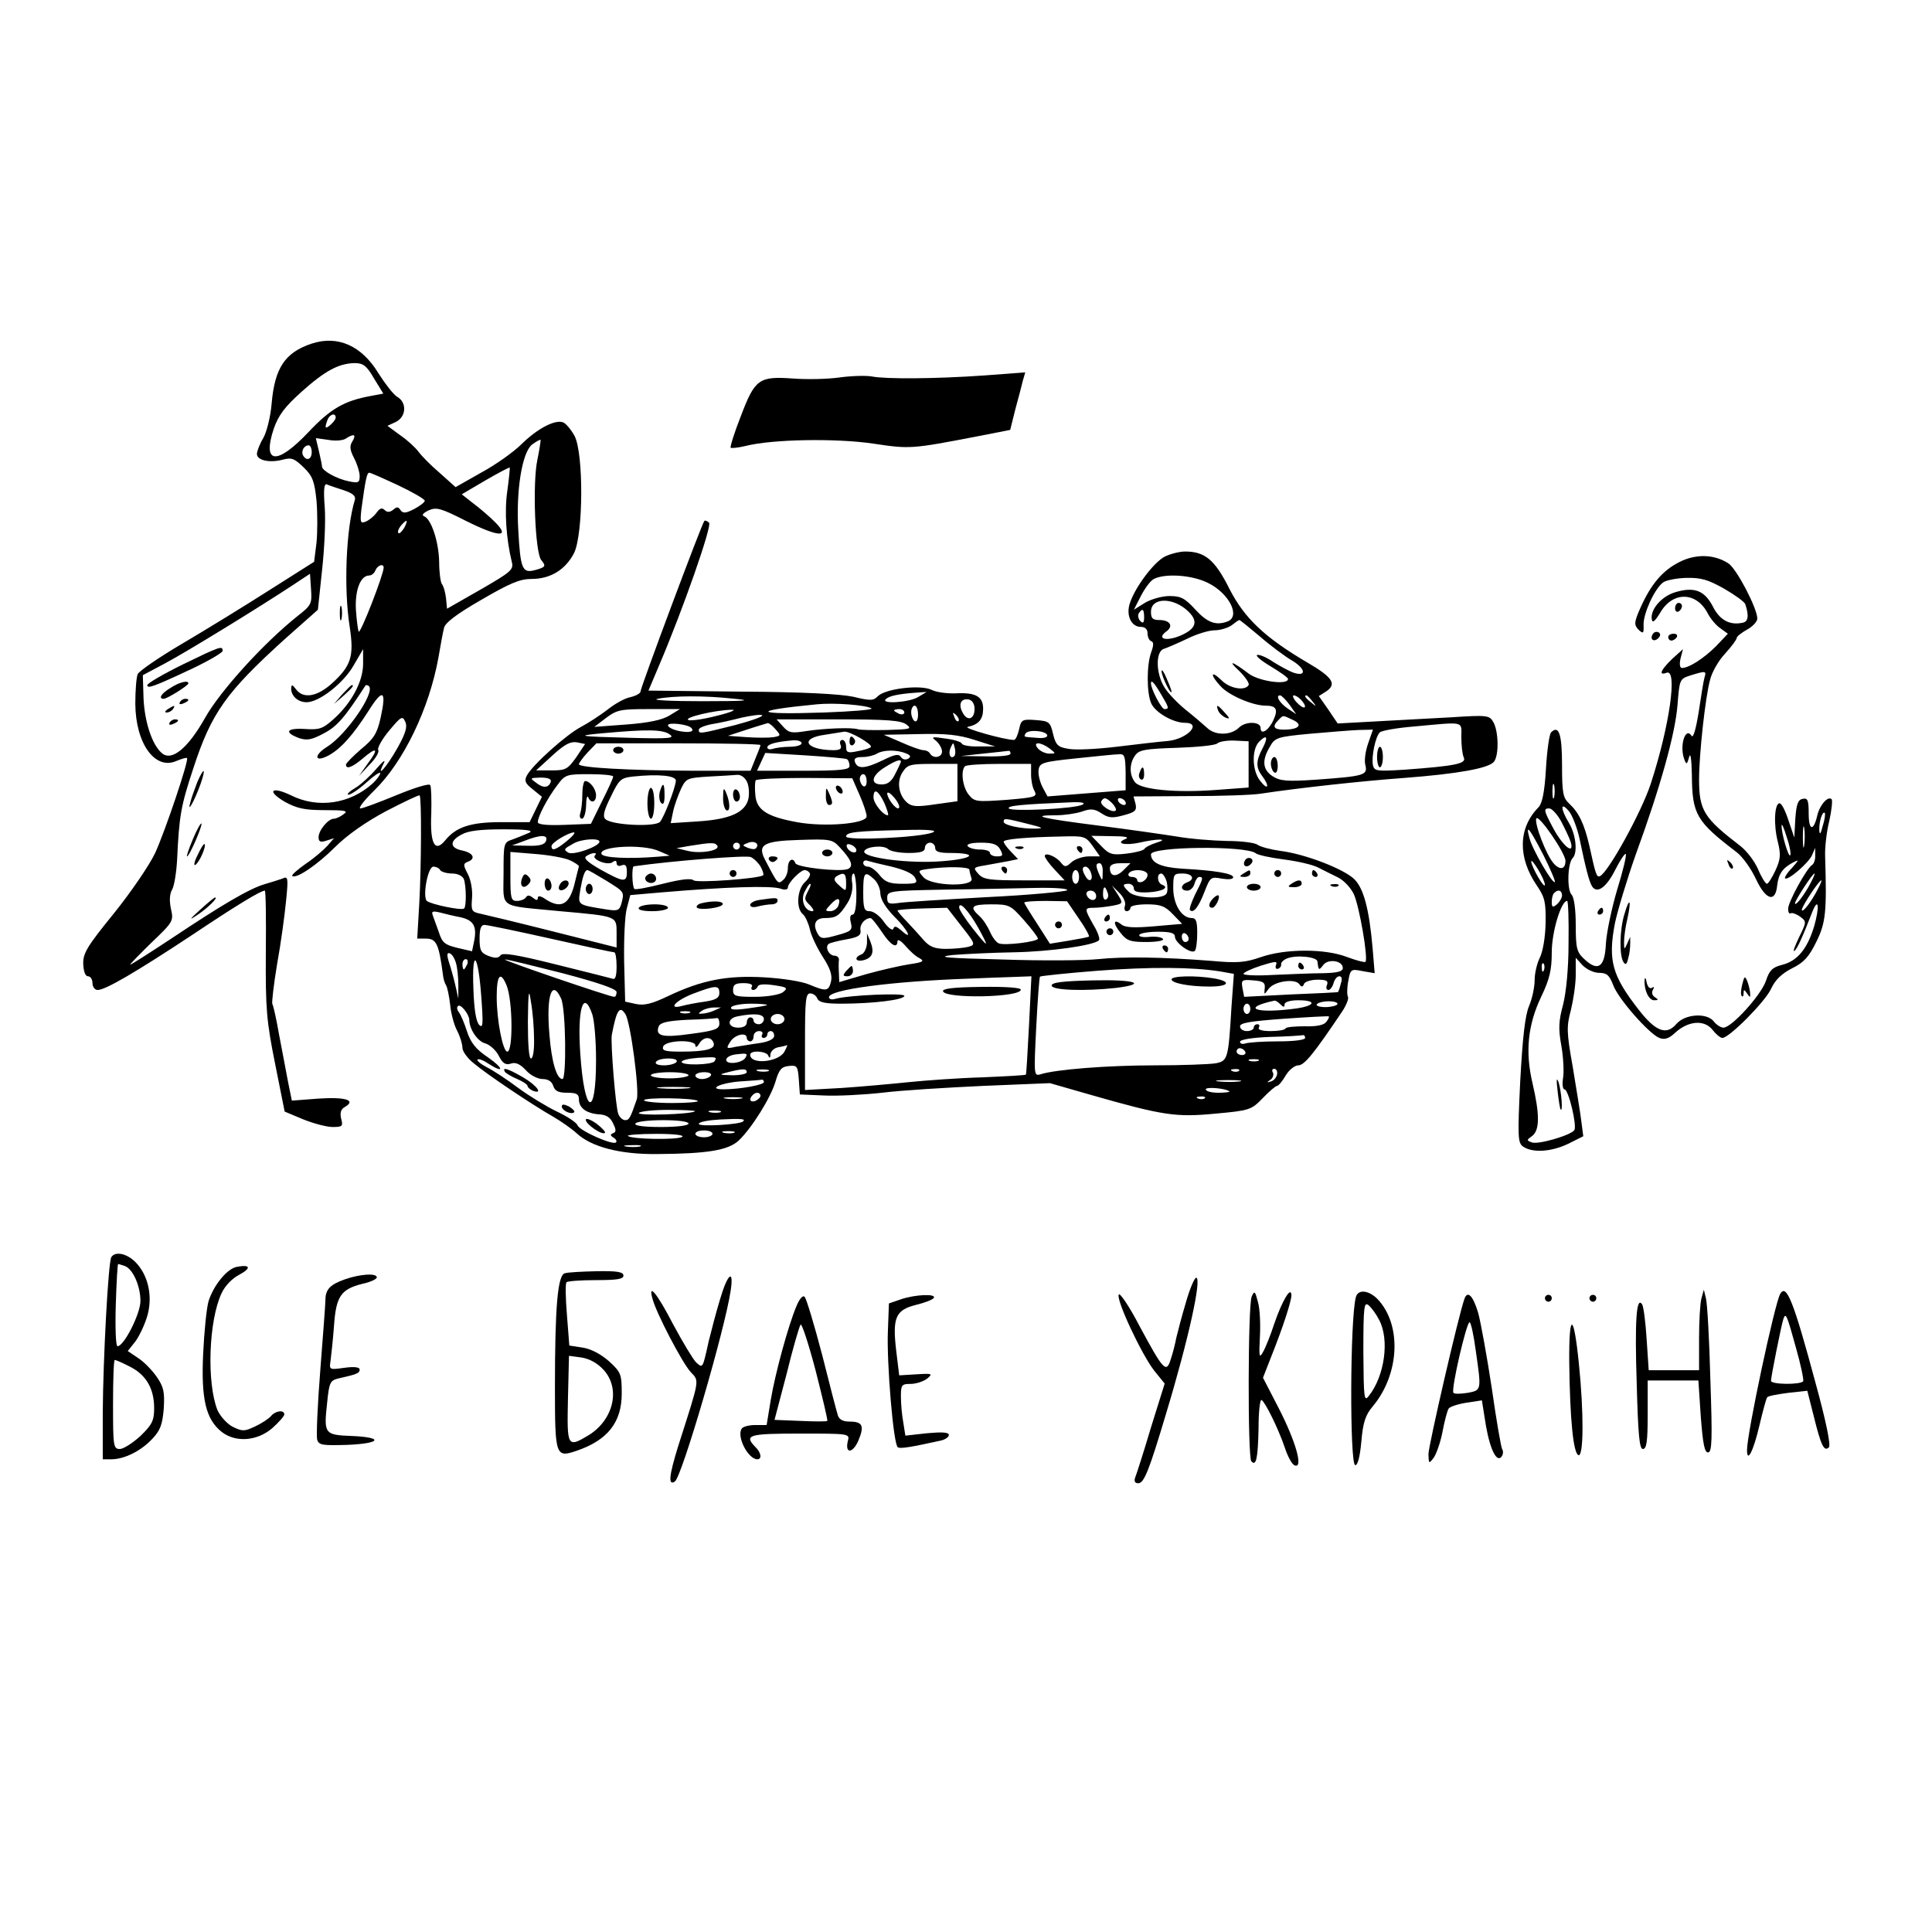 <?xml version="1.0" standalone="no"?>
<!DOCTYPE svg PUBLIC "-//W3C//DTD SVG 20010904//EN"
 "http://www.w3.org/TR/2001/REC-SVG-20010904/DTD/svg10.dtd">
<svg version="1.0" xmlns="http://www.w3.org/2000/svg"
 width="564pt" height="564pt" viewBox="0 0 564 564"
 preserveAspectRatio="xMidYMid meet">

<g transform="translate(0,564) scale(0.1,-0.1)"
fill="#000000" stroke="none">
<path d="M910 4637 c-78 -26 -108 -71 -117 -175 -3 -37 -14 -82 -24 -100 -11
-18 -19 -40 -19 -47 0 -19 37 -27 75 -17 26 7 34 4 61 -22 27 -26 32 -41 38
-98 3 -36 3 -91 0 -122 l-7 -56 -131 -83 c-72 -46 -186 -116 -254 -156 -68
-40 -126 -80 -130 -89 -4 -9 -7 -48 -7 -87 1 -116 58 -195 121 -166 15 6 28
10 30 8 6 -6 -63 -211 -93 -277 -17 -36 -71 -115 -121 -177 -78 -96 -90 -116
-89 -147 1 -22 6 -36 14 -36 7 0 13 -9 13 -20 0 -11 7 -20 15 -20 23 0 113 53
275 160 130 87 201 130 213 130 3 0 4 -82 3 -182 -1 -163 2 -198 27 -323 l28
-140 55 -23 c30 -12 68 -22 85 -22 28 0 31 2 25 24 -4 17 -1 28 10 34 35 20 4
30 -75 25 l-79 -6 -11 54 c-6 30 -17 92 -26 137 -8 46 -17 87 -20 91 -2 4 4
57 14 117 11 60 22 142 26 183 7 70 6 74 -11 66 -11 -4 -34 -11 -51 -16 -45
-13 -126 -61 -270 -157 -68 -45 -123 -80 -123 -78 0 2 29 32 64 66 62 59 63
62 55 97 -5 24 -4 44 4 57 6 12 12 50 14 86 6 129 11 157 47 266 53 163 96
223 267 378 l97 86 12 114 c7 62 11 145 8 185 -4 51 -2 70 6 67 6 -3 28 -10
49 -17 27 -9 36 -17 33 -28 -26 -84 -33 -259 -15 -372 13 -85 4 -113 -52 -164
-43 -39 -84 -46 -105 -17 -11 14 -13 15 -14 2 0 -22 20 -40 45 -40 37 0 108
56 137 107 l28 48 0 -43 c0 -52 -35 -116 -87 -162 -31 -28 -42 -31 -84 -28
-53 3 -61 -10 -15 -27 22 -7 36 -5 71 14 39 20 62 47 122 140 2 2 6 1 10 -2
19 -19 -67 -143 -122 -177 -40 -25 -37 -47 3 -26 36 19 72 59 118 131 42 67
53 60 35 -21 -10 -45 -20 -61 -57 -91 -24 -21 -44 -41 -44 -45 0 -15 18 -8 48
17 42 36 49 31 17 -12 l-27 -38 31 33 c18 18 29 37 25 43 -3 5 11 31 32 56 35
42 39 44 47 26 7 -15 1 -34 -23 -77 -31 -55 -64 -92 -40 -45 7 14 -2 7 -21
-15 -18 -21 -46 -47 -63 -57 -17 -10 -25 -19 -19 -19 7 0 31 16 53 36 22 20
40 32 40 27 0 -5 -10 -19 -22 -30 -66 -60 -160 -74 -238 -35 -58 28 -73 13
-18 -19 35 -19 57 -24 116 -24 60 0 70 -2 55 -12 -9 -7 -22 -13 -28 -13 -17 0
-45 -34 -45 -54 0 -13 5 -16 23 -10 l22 7 -20 -23 c-11 -12 -39 -36 -63 -52
-24 -17 -41 -32 -39 -35 11 -10 73 32 125 84 35 35 89 73 149 105 52 27 96 48
98 46 6 -5 5 -207 -1 -315 l-6 -103 25 0 c31 0 38 -15 50 -105 1 -11 5 -25 9
-31 4 -6 9 -31 12 -56 2 -24 11 -59 20 -76 9 -17 16 -40 16 -51 0 -10 15 -31
33 -45 39 -33 172 -122 232 -156 24 -14 55 -36 68 -48 43 -40 126 -62 234 -61
149 1 208 11 239 39 38 36 94 125 108 173 10 34 17 43 38 45 25 3 27 0 30 -40
l3 -43 70 -3 c39 -2 115 2 170 8 55 7 188 15 295 20 l195 8 115 -33 c216 -62
253 -67 368 -56 100 9 105 11 138 45 19 20 38 36 42 36 4 0 16 14 25 30 10 17
27 30 37 30 18 0 46 35 128 157 12 18 20 38 17 43 -3 5 -3 26 1 46 6 35 8 36
42 29 l35 -6 -6 73 c-10 114 -26 174 -53 201 -30 30 -144 74 -216 83 -29 4
-59 12 -67 18 -8 6 -48 11 -90 11 -42 1 -107 6 -146 13 -38 6 -142 21 -229 32
-166 21 -202 30 -124 30 25 0 59 5 77 11 25 9 36 8 56 -5 21 -14 32 -15 65 -6
34 9 39 14 35 33 l-6 22 163 1 c90 0 183 3 208 7 112 17 296 37 419 46 157 12
246 28 262 47 15 18 14 87 -1 115 -12 21 -16 22 -124 15 -61 -3 -160 -9 -221
-12 l-110 -6 -27 40 -28 40 22 14 c31 21 18 41 -54 83 -126 74 -185 130 -229
216 -42 84 -71 109 -129 109 -17 0 -44 -7 -60 -15 -31 -16 -85 -87 -101 -134
-13 -36 3 -71 31 -71 13 0 20 -7 20 -19 0 -11 5 -21 11 -23 7 -2 7 -12 0 -31
-14 -37 -14 -120 0 -151 13 -27 64 -56 98 -56 51 0 8 -47 -49 -53 -25 -2 -93
-10 -151 -17 -58 -7 -121 -10 -140 -6 -31 5 -37 11 -45 44 -8 35 -12 37 -51
40 -39 3 -42 1 -48 -27 -4 -17 -10 -31 -15 -31 -28 0 -151 35 -135 38 32 7 45
22 45 53 0 36 -22 48 -80 45 -24 -1 -56 3 -70 10 -32 16 -134 4 -157 -18 -13
-14 -22 -14 -72 -2 -38 8 -146 14 -328 15 l-270 3 30 71 c71 166 156 410 147
419 -5 5 -12 8 -14 5 -7 -7 -186 -486 -186 -497 0 -6 -13 -13 -29 -17 -17 -3
-47 -20 -68 -37 -21 -16 -56 -39 -77 -50 -42 -22 -141 -110 -158 -142 -8 -15
-5 -23 17 -40 l27 -22 -18 -37 -18 -37 -83 0 c-89 0 -132 -14 -164 -54 -30
-36 -44 -8 -40 79 1 41 0 78 -3 83 -3 6 -47 -8 -98 -29 -51 -21 -99 -39 -106
-39 -7 0 11 24 41 53 85 83 160 238 187 388 6 35 13 74 16 85 2 15 36 41 109
83 84 49 113 61 147 61 55 0 99 27 124 76 27 56 28 292 1 342 -10 18 -25 36
-33 39 -23 9 -74 -17 -121 -63 -24 -24 -78 -62 -119 -84 l-74 -42 -47 42 c-26
22 -53 50 -61 61 -8 11 -31 33 -53 48 l-38 28 24 11 c31 15 34 57 4 74 -11 7
-35 38 -54 68 -49 81 -119 112 -195 87z m182 -102 l27 -44 -37 -7 c-77 -14
-117 -37 -182 -106 -92 -97 -135 -93 -101 10 14 40 32 64 81 108 69 62 109 83
155 84 25 0 35 -7 57 -45z m-112 -114 c0 -5 -7 -14 -15 -21 -16 -14 -18 -10
-9 14 6 17 24 22 24 7z m49 -69 c-9 -14 -8 -25 5 -50 9 -17 16 -41 16 -52 0
-19 -4 -21 -32 -15 -35 7 -78 31 -78 43 0 4 -4 24 -9 45 l-9 38 36 -5 c21 -4
44 -2 52 4 23 15 31 12 19 -8z m540 -53 c-15 -68 -7 -272 11 -294 15 -18 13
-21 -21 -30 -34 -8 -40 5 -46 118 -7 114 11 226 40 249 12 9 23 15 25 14 1 -2
-3 -27 -9 -57z m-659 21 c0 -21 -15 -27 -25 -10 -7 12 2 30 16 30 5 0 9 -9 9
-20z m571 -113 c-9 -61 -3 -141 13 -207 6 -23 -1 -29 -91 -81 l-98 -56 -3 31
c-2 17 -7 35 -12 41 -4 5 -8 35 -8 65 -1 58 -23 125 -44 133 -8 3 -3 9 13 17
23 10 35 7 108 -30 98 -49 132 -50 86 -4 -16 16 -45 41 -64 55 l-33 26 68 40
c38 22 70 39 72 38 1 -1 -2 -32 -7 -68z m-318 16 c42 -20 77 -40 77 -45 0 -4
-14 -15 -31 -24 -25 -13 -33 -13 -40 -3 -6 10 -11 10 -21 1 -10 -8 -18 -8 -25
-1 -8 8 -15 5 -24 -8 -8 -11 -22 -22 -32 -26 -15 -6 -16 -1 -12 36 12 88 16
107 23 107 4 0 42 -17 85 -37z m17 -124 c-7 -11 -14 -18 -17 -15 -3 3 0 12 7
21 18 21 23 19 10 -6z m-60 -116 c0 -20 -68 -195 -73 -187 -2 5 -6 34 -8 64
-3 57 13 100 39 100 7 0 15 7 18 15 6 15 24 21 24 8z m-252 -142 c-99 -79
-225 -218 -269 -296 -50 -89 -97 -128 -126 -104 -29 24 -51 92 -54 161 l-2 67
64 34 c64 34 274 163 374 229 l50 33 3 -45 c3 -43 1 -47 -40 -79z m2659 97
c61 -30 95 -97 57 -112 -34 -13 -59 -4 -94 34 -31 34 -43 40 -76 40 -21 0 -54
-9 -72 -20 l-32 -20 20 39 c11 22 28 45 37 50 32 18 113 13 160 -11z m-58 -83
c30 -29 23 -51 -24 -71 -41 -17 -69 -9 -41 12 23 16 12 34 -20 34 -19 0 -24 5
-24 24 0 43 66 43 109 1z m-129 -17 c0 -16 -3 -19 -11 -11 -6 6 -8 16 -5 22
11 17 16 13 16 -11z m338 -56 c31 -27 74 -59 95 -71 39 -24 41 -47 4 -35 -12
4 -38 18 -59 31 -20 14 -42 23 -48 21 -6 -2 12 -17 39 -33 28 -17 51 -33 51
-37 0 -19 -84 -7 -114 15 -50 38 -64 41 -28 8 18 -18 30 -36 27 -41 -11 -18
-56 -10 -80 15 -31 30 -33 15 -2 -18 24 -27 94 -57 132 -57 31 0 37 -11 22
-43 -14 -30 -37 -44 -37 -22 0 19 -44 20 -63 1 -23 -23 -69 -24 -93 -1 -12 11
-40 35 -64 54 -23 19 -51 48 -61 65 -25 40 -26 105 -1 112 9 3 40 16 67 29 28
14 64 25 81 25 16 0 39 7 50 15 10 8 20 15 22 15 2 0 29 -22 60 -48z m-289
-168 c24 -40 25 -44 10 -44 -8 0 -39 58 -39 75 0 12 9 3 29 -31z m-709 -9
c-27 -16 -110 -21 -94 -6 9 9 34 15 89 19 l30 2 -25 -15z m-535 -5 c54 -5 31
-7 -95 -7 -95 0 -150 3 -130 7 45 9 135 10 225 0z m1620 -18 l19 -27 -24 16
c-24 16 -38 39 -23 39 4 0 17 -13 28 -28z m35 13 c20 -24 6 -28 -15 -5 -10 11
-13 20 -8 20 6 0 16 -7 23 -15z m31 -2 c13 -16 12 -17 -3 -4 -17 13 -22 21
-14 21 2 0 10 -8 17 -17z m-986 -22 c0 -31 -21 -38 -35 -11 -13 24 -5 42 18
38 10 -2 17 -13 17 -27z m-301 1 c6 -4 -56 -9 -139 -12 -207 -7 -217 5 -20 24
50 5 144 -2 159 -12z m136 -18 c0 -14 -4 -23 -10 -19 -5 3 -10 15 -10 26 0 10
5 19 10 19 6 0 10 -12 10 -26z m-726 -3 c-22 -13 -60 -21 -125 -26 l-94 -7 34
26 c32 24 43 26 125 26 l91 0 -31 -19z m141 0 c-38 -10 -77 -16 -85 -13 -17 7
77 29 125 30 17 1 1 -7 -40 -17z m545 9 c0 -5 -7 -7 -15 -4 -8 4 -15 8 -15 10
0 2 7 4 15 4 8 0 15 -4 15 -10z m-495 -37 c-104 -26 -105 -26 -105 -13 0 5 17
12 38 16 20 3 60 12 87 19 28 6 54 10 60 7 5 -3 -31 -16 -80 -29z m653 12 c-3
-3 -9 2 -12 12 -6 14 -5 15 5 6 7 -7 10 -15 7 -18z m977 3 c30 -14 16 -28 -27
-28 -30 0 -35 9 -16 28 15 15 11 15 43 0z m-1129 -13 c17 -13 12 -14 -56 -16
-41 -1 -79 0 -85 2 -17 6 -97 3 -150 -5 -44 -7 -52 -6 -69 13 l-19 21 180 0
c142 0 183 -3 199 -15z m-628 -10 c11 -11 -6 -15 -36 -9 -18 4 -32 11 -32 17
0 9 58 3 68 -8z m246 -4 c16 -18 16 -19 -6 -23 -13 -2 -48 -2 -78 0 l-55 4 55
18 c30 10 58 18 61 19 3 1 14 -7 23 -18z m2002 -23 c0 -24 3 -50 7 -59 9 -18
-22 -25 -174 -36 -80 -5 -87 -4 -91 13 -5 24 7 83 20 96 5 5 49 13 98 17 153
14 140 17 140 -31z m-2311 8 c16 -11 0 -13 -111 -10 -158 4 -169 6 -79 14 123
11 170 11 190 -4z m587 -37 c-4 -4 -22 -9 -39 -12 -28 -6 -33 -4 -33 13 0 11
-5 20 -11 20 -6 0 -9 -7 -5 -15 4 -11 -2 -15 -22 -15 -81 1 -99 35 -24 45 26
4 51 8 56 9 15 3 86 -38 78 -45z m515 35 c2 -6 -9 -10 -29 -8 -41 3 -40 2 -34
13 8 12 59 8 63 -5z m937 -24 c-8 -23 -12 -51 -8 -64 7 -29 -4 -32 -143 -42
-86 -6 -106 -4 -128 10 -29 19 -32 46 -8 86 15 27 22 29 117 38 56 5 120 10
142 11 l42 1 -14 -40z m-1149 10 l60 -19 -47 0 c-25 -1 -48 3 -50 8 -1 5 -23
12 -48 15 -40 6 -43 5 -27 -7 9 -8 17 -22 17 -31 0 -17 -25 -22 -35 -6 -3 6
-12 10 -19 10 -8 0 -36 10 -65 23 l-51 22 103 2 c78 2 116 -2 162 -17z m840
-26 c-19 -36 -19 -55 0 -80 22 -29 17 -43 -5 -15 -25 29 -27 93 -4 116 23 23
27 13 9 -21z m-2003 -25 c-25 -35 -31 -38 -72 -38 l-45 0 47 43 c36 33 53 42
72 39 l24 -5 -26 -39z m658 41 c0 -5 -15 -10 -34 -10 -19 0 -41 -3 -50 -6 -9
-3 -16 -1 -16 4 0 10 27 17 78 21 12 0 22 -3 22 -9z m1305 -61 l0 -68 -94 -7
c-120 -9 -222 1 -238 23 -17 22 -16 55 1 78 11 16 30 19 122 22 59 2 112 7
118 13 5 5 28 9 50 8 l41 -2 0 -67z m-1425 56 c0 -3 -7 -21 -15 -40 l-14 -35
-168 0 c-189 1 -333 9 -333 19 0 3 11 19 25 34 l26 27 239 0 c132 0 240 -2
240 -5z m566 -32 c-11 -11 -19 6 -11 24 8 17 8 17 12 0 3 -10 2 -21 -1 -24z
m278 22 c19 -15 19 -15 -1 -15 -11 0 -26 7 -33 15 -17 20 7 20 34 0z m-420
-14 c15 -6 16 -10 7 -16 -8 -4 -16 -2 -21 5 -6 10 -18 8 -52 -9 -52 -25 -74
-27 -82 -6 -4 11 2 15 22 15 15 0 34 5 42 10 18 11 57 12 84 1z m306 -1 c0 -6
-30 -9 -72 -8 l-73 1 65 7 c36 4 68 7 73 8 4 1 7 -2 7 -8z m-478 -16 c5 -3 8
-12 8 -20 0 -11 -24 -14 -135 -14 l-135 0 12 26 12 26 116 -7 c63 -4 118 -9
122 -11z m814 -38 l0 -53 -114 -9 -114 -9 -15 28 c-8 16 -13 38 -11 50 3 20
12 23 108 33 58 6 114 12 125 12 18 2 20 -4 21 -52z m-656 31 c0 -2 -7 -18
-16 -35 -11 -23 -22 -32 -40 -32 -35 0 -30 26 9 50 30 19 47 25 47 17z m165
-61 l0 -55 -65 -9 c-53 -8 -68 -7 -82 5 -25 22 -31 62 -13 89 14 22 23 24 88
24 l72 0 0 -54z m215 23 c0 -17 4 -38 10 -48 9 -17 2 -19 -82 -26 -87 -6 -93
-6 -110 15 -18 22 -24 70 -11 83 3 4 48 7 100 7 l93 0 0 -31z m-1220 -6 c0 -5
-15 -37 -33 -73 l-32 -65 -77 -3 c-52 -2 -78 1 -78 8 0 16 28 70 57 108 23 31
27 32 94 32 38 0 69 -3 69 -7z m183 -13 c-3 -25 -34 -104 -46 -119 -14 -16
-142 -10 -160 8 -8 8 -4 25 16 65 24 50 29 55 64 59 76 8 128 3 126 -13z m207
-1 c6 -11 8 -33 5 -50 -9 -41 -54 -61 -149 -67 l-78 -5 7 34 c4 19 15 48 23
66 15 31 18 32 81 36 36 2 74 4 83 5 10 1 22 -7 28 -19z m350 0 c0 -11 -4 -17
-10 -14 -5 3 -10 13 -10 21 0 8 5 14 10 14 6 0 10 -9 10 -21z m-922 -1 c-6
-18 -22 -20 -43 -3 -19 14 -18 14 13 15 22 0 32 -4 30 -12z m901 -38 c12 -27
21 -55 21 -63 0 -22 -124 -32 -204 -17 -88 16 -118 36 -121 80 -2 19 -1 38 1
42 3 4 67 7 144 7 l138 -1 21 -48z m73 -25 c8 -19 13 -35 10 -35 -14 0 -42 35
-42 52 0 29 14 21 32 -17z m42 -14 c-7 -7 -34 28 -34 43 1 6 10 0 21 -13 11
-13 17 -27 13 -30z m623 14 c8 -9 13 -18 10 -21 -9 -9 -48 16 -42 27 8 13 14
11 32 -6z m38 5 c3 -5 2 -10 -4 -10 -5 0 -13 5 -16 10 -3 6 -2 10 4 10 5 0 13
-4 16 -10z m-125 -9 c-21 -12 -209 -21 -215 -11 -5 8 38 12 185 18 29 1 40 -2
30 -7z m-160 -56 c44 -11 49 -13 24 -14 -43 -1 -94 10 -94 20 0 11 3 11 70 -6z
m-1455 -26 c-11 -5 -32 -13 -47 -19 -28 -9 -28 -10 -28 -100 0 -105 -18 -92
165 -110 168 -15 165 -14 165 -64 l0 -42 -186 47 c-103 26 -199 49 -213 52
-24 5 -26 9 -23 45 2 23 -3 52 -12 70 -14 26 -14 31 -1 36 25 9 17 26 -15 33
-37 7 -39 28 -2 47 19 11 56 15 122 15 66 0 89 -3 75 -10z m1178 1 c-35 -15
-253 -25 -253 -12 0 13 31 16 170 19 72 2 98 -1 83 -7z m-1068 -25 c-32 -26
-45 -31 -45 -15 0 10 48 39 65 40 6 0 -3 -11 -20 -25z m-61 0 c-4 -11 -20 -15
-53 -14 l-46 1 35 13 c48 19 71 19 64 0z m1596 -15 l21 -30 -32 0 c-18 0 -41
-8 -51 -17 -16 -15 -20 -15 -31 -1 -14 18 -47 31 -47 19 0 -5 13 -23 29 -40
l29 -31 -117 0 c-103 0 -120 2 -135 19 -16 18 -15 19 21 25 21 4 51 9 66 12
l29 6 -21 22 c-12 12 -21 25 -21 29 0 7 62 13 167 15 69 2 72 1 93 -28z m96
21 c-32 -13 -3 -20 40 -11 51 12 90 12 50 0 -16 -5 -32 -13 -35 -18 -3 -5 -27
-11 -53 -14 -42 -5 -50 -2 -74 23 l-28 29 60 -1 c38 0 52 -3 40 -8z m-1536 -8
c0 -14 -77 -41 -91 -32 -15 9 -13 11 16 27 23 13 75 16 75 5z m456 -20 c-3 -3
-13 -2 -23 2 -17 7 -17 8 2 15 19 7 34 -5 21 -17z m244 5 c36 -38 43 -57 25
-65 -24 -9 -149 5 -153 17 -7 19 -22 10 -22 -14 0 -13 -6 -29 -14 -35 -15 -13
-15 -13 -52 58 -24 45 -6 56 99 59 88 3 97 2 117 -20z m-356 3 c9 -14 -49 -24
-86 -15 l-33 8 40 7 c62 10 73 10 79 0z m66 -1 c0 -5 -4 -10 -10 -10 -5 0 -10
5 -10 10 0 6 5 10 10 10 6 0 10 -4 10 -10z m340 -12 c0 -13 -23 -5 -28 10 -2
7 2 10 12 6 9 -3 16 -11 16 -16z m230 7 c0 -11 11 -15 43 -15 85 0 70 -17 -22
-24 -97 -8 -234 10 -228 29 5 14 57 19 70 6 6 -6 33 -11 59 -11 36 0 48 4 48
15 0 8 7 15 15 15 8 0 15 -7 15 -15z m190 -5 c9 -17 8 -20 -10 -20 -11 0 -20
5 -20 10 0 6 -13 10 -29 10 -17 0 -33 5 -36 10 -4 6 11 10 39 10 35 0 48 -5
56 -20z m-995 -5 l30 -13 -35 -3 c-87 -7 -160 -3 -164 8 -9 23 122 30 169 8z
m1741 -6 c6 -5 43 -13 82 -18 39 -5 83 -15 99 -23 15 -8 42 -21 58 -29 17 -8
38 -30 47 -49 16 -34 43 -189 34 -198 -3 -2 -26 4 -53 14 -64 25 -180 25 -252
0 -46 -16 -69 -18 -145 -11 -141 11 -254 13 -331 5 -38 -4 -164 -5 -280 -1
-162 4 -195 7 -145 13 36 3 117 7 180 8 106 2 233 20 248 35 4 3 -3 24 -16 45
-27 48 -27 50 2 50 13 0 37 3 54 6 31 6 31 7 15 33 l-17 26 22 -22 c13 -13 19
-29 16 -37 -3 -9 -1 -16 5 -16 6 0 11 5 11 10 0 6 22 10 48 10 40 0 53 -5 76
-29 l27 -28 -81 -7 c-58 -5 -85 -4 -96 5 -24 19 -26 4 -3 -24 18 -23 28 -27
75 -27 31 0 53 4 49 9 -3 5 -21 8 -40 6 -19 -2 -32 1 -29 6 3 5 27 9 55 9 37
0 49 -4 49 -15 0 -17 47 -51 58 -41 4 4 7 28 7 52 0 34 -3 44 -16 44 -29 0
-53 38 -54 85 0 43 1 45 27 45 30 0 38 -17 13 -26 -20 -8 -19 -24 1 -24 9 0
18 9 21 20 3 11 9 20 14 20 13 0 11 -6 -12 -51 -11 -23 -18 -43 -15 -46 10
-10 25 9 42 53 17 44 19 45 51 39 19 -3 33 -2 33 4 0 11 -54 20 -148 25 -63 4
-92 17 -92 42 0 23 278 26 306 3z m-2003 -20 c15 -7 27 -15 27 -18 -1 -3 -7
-28 -14 -56 -15 -56 -39 -68 -82 -41 -15 11 -24 12 -24 5 0 -8 -4 -8 -14 0
-10 8 -16 9 -21 1 -3 -5 -15 -10 -26 -10 -17 0 -19 7 -19 71 l0 72 73 -6 c39
-3 84 -11 100 -18z m74 14 c-12 -11 37 -31 51 -20 8 6 12 5 12 -3 0 -7 7 -10
15 -6 11 4 15 -1 15 -19 0 -32 -9 -31 -76 6 -40 23 -52 34 -42 40 15 10 34 12
25 2z m484 -34 c6 -11 9 -22 7 -24 -11 -10 -193 -23 -203 -15 -8 7 -38 3 -90
-10 -43 -11 -81 -18 -83 -15 -7 7 -8 65 -2 66 111 16 329 33 342 27 10 -5 23
-18 29 -29z m382 1 c36 -9 62 -20 68 -32 9 -16 5 -18 -37 -18 -37 0 -50 5 -66
25 -11 14 -26 25 -34 25 -8 0 -14 5 -14 11 0 6 6 9 13 6 6 -2 38 -10 70 -17z
m616 -17 c0 -25 -1 -26 -9 -8 -12 27 -12 35 0 35 6 0 10 -12 9 -27z m61 7
c-22 -22 -40 -19 -40 6 0 9 11 14 30 14 l30 0 -20 -20z m-1995 0 c3 -5 19 -10
35 -10 16 0 30 -7 34 -16 7 -19 8 -79 1 -86 -7 -7 -97 12 -109 22 -13 13 3
100 19 100 8 0 17 -4 20 -10z m1545 1 c0 -5 3 -16 6 -25 10 -26 -117 -23 -140
3 -17 19 -17 20 11 24 55 8 123 7 123 -2z m354 -7 c9 -22 -3 -32 -14 -14 -12
19 -12 30 -1 30 5 0 12 -7 15 -16z m-1414 -25 c53 -33 53 -32 44 -67 -6 -20
-11 -22 -43 -17 -87 14 -84 12 -77 57 7 40 13 58 21 58 3 0 27 -14 55 -31z
m594 22 c3 -4 -3 -16 -14 -26 -23 -21 -27 -77 -6 -94 7 -6 16 -26 20 -43 3
-17 20 -53 37 -80 23 -35 29 -55 25 -73 -7 -29 -14 -30 -64 -9 -21 9 -78 18
-132 21 -108 6 -181 -8 -280 -55 -46 -22 -69 -28 -93 -23 l-32 7 -3 117 c-1
65 2 135 8 156 l10 38 92 8 c189 16 317 20 346 11 13 -5 22 -3 22 3 0 14 37
51 49 51 6 0 12 -4 15 -9z m786 -11 c0 -11 -4 -20 -10 -20 -5 0 -10 9 -10 20
0 11 5 20 10 20 6 0 10 -9 10 -20z m200 6 c0 -8 -7 -16 -15 -20 -8 -3 -15 -1
-15 4 0 6 -7 10 -16 10 -8 0 -12 5 -9 10 9 15 55 12 55 -4z m-880 -23 c0 -26
0 -26 -20 -8 -16 14 -17 20 -8 27 22 13 28 9 28 -19z m30 -33 c0 -37 -4 -60
-11 -60 -7 0 -9 -9 -5 -24 5 -21 1 -25 -40 -36 -39 -11 -47 -11 -55 1 -18 29
-10 49 19 49 33 0 42 6 66 44 11 17 16 40 14 57 -3 16 -1 29 4 29 4 0 8 -27 8
-60z m52 43 c10 -9 18 -28 18 -42 1 -17 15 -40 40 -66 40 -39 57 -74 21 -41
-14 12 -20 14 -23 5 -2 -7 -14 1 -27 19 -12 18 -31 32 -42 32 -16 0 -19 7 -19
55 0 59 4 64 32 38z m854 -7 c3 -14 3 -30 -1 -35 -10 -17 -91 -13 -109 5 -20
19 -20 24 -1 24 8 0 15 -6 15 -14 0 -9 12 -12 40 -11 42 2 65 14 43 22 -15 5
-17 33 -3 33 5 0 12 -11 16 -24z m-1046 -25 c-13 -25 -13 -27 6 -45 8 -9 11
-16 6 -16 -22 0 -35 30 -24 55 7 14 14 25 17 25 3 0 1 -9 -5 -19z m755 0 c-6
-4 -111 -14 -235 -20 -124 -7 -240 -14 -257 -17 -28 -4 -33 -2 -33 15 0 20 7
21 168 24 92 1 212 4 267 5 56 1 95 -2 90 -7z m118 -6 c4 -8 2 -17 -3 -20 -6
-4 -10 3 -10 14 0 25 6 27 13 6z m-33 -11 c0 -17 -22 -14 -28 4 -2 7 3 12 12
12 9 0 16 -7 16 -16z m-753 -29 c-4 -8 -14 -15 -23 -15 -16 0 -16 2 1 20 20
22 31 20 22 -5z m702 -36 c19 -27 32 -51 30 -53 -2 -2 -29 -7 -59 -12 l-55 -9
-37 58 c-21 32 -38 60 -38 62 0 3 28 5 63 5 l62 -1 34 -50z m-294 -26 c34 -62
32 -63 -15 -4 -22 28 -40 56 -40 62 0 20 27 -9 55 -58z m134 21 c23 -26 41
-50 41 -54 0 -9 -96 -21 -114 -14 -8 3 -19 18 -26 34 -7 16 -20 36 -31 46 -30
27 -23 34 35 34 52 0 56 -2 95 -46z m-182 -18 c41 -52 41 -54 20 -60 -12 -3
-41 -6 -65 -6 -33 0 -48 6 -65 25 -12 14 -34 38 -49 54 -16 16 -28 31 -28 33
0 2 33 5 73 6 l72 2 42 -54z m-1466 27 c40 -8 51 -25 44 -66 l-7 -34 -43 10
c-37 9 -44 15 -54 46 -7 20 -15 42 -18 50 -4 11 1 12 22 7 15 -4 40 -10 56
-13z m1233 -43 c26 -40 46 -51 46 -27 1 6 11 0 23 -14 12 -14 30 -31 41 -36
16 -9 11 -12 -30 -18 -26 -4 -83 -17 -126 -29 l-78 -23 -1 26 c-1 14 -1 32 0
39 1 6 -5 12 -12 12 -18 0 -30 27 -17 35 5 3 29 9 52 13 34 6 42 12 40 26 -3
17 12 35 29 36 4 0 18 -18 33 -40z m-967 -20 c98 -22 181 -40 186 -40 4 0 7
-18 7 -41 0 -29 -4 -40 -12 -36 -7 2 -82 21 -167 42 -112 28 -155 35 -160 26
-6 -8 -15 -9 -34 -2 -23 9 -27 16 -27 51 0 28 4 40 14 40 8 0 95 -18 193 -40z
m1863 -1 c0 -5 -4 -9 -10 -9 -5 0 -10 7 -10 16 0 8 5 12 10 9 6 -3 10 -10 10
-16z m-2139 -70 c4 -13 7 -42 7 -64 l0 -40 -9 40 c-5 22 -14 53 -19 68 -6 20
-5 27 3 24 6 -2 14 -14 18 -28z m2515 4 c3 -26 4 -27 17 -10 14 19 57 13 57
-9 0 -10 -16 -14 -57 -15 -32 0 -97 -3 -145 -5 -49 -3 -88 -1 -88 3 0 4 23 15
51 24 42 13 49 14 44 2 -3 -8 0 -13 6 -11 6 2 10 8 9 13 -1 5 7 13 17 17 27
11 88 5 89 -9z m-2482 -8 c-4 -8 -8 -15 -10 -15 -2 0 -4 7 -4 15 0 8 4 15 10
15 5 0 7 -7 4 -15z m41 -95 c6 -80 5 -93 -6 -82 -9 9 -15 44 -17 105 -5 123
14 105 23 -23z m237 69 c106 -28 158 -46 158 -55 0 -8 -3 -14 -7 -14 -13 0
-329 108 -319 109 5 1 81 -18 168 -40z m1921 5 l39 -7 -7 -96 c-9 -153 -11
-158 -46 -165 -18 -3 -97 -6 -178 -6 -138 0 -289 -12 -333 -26 -20 -6 -20 -3
-13 137 4 79 9 146 11 148 2 2 77 10 166 17 156 12 280 11 361 -2z m-2084 -41
c18 -45 19 -193 2 -193 -13 0 -31 91 -31 160 0 64 11 77 29 33z m1525 -115
c-4 -79 -8 -144 -9 -145 -1 -2 -58 -5 -127 -8 -70 -2 -166 -9 -215 -14 -48 -5
-136 -13 -195 -17 l-108 -6 0 141 c0 120 2 141 15 141 9 0 18 -7 21 -15 5 -11
22 -15 69 -15 92 0 185 11 185 23 0 9 -164 2 -202 -9 -10 -3 -18 -1 -18 5 0
22 180 46 405 54 44 2 104 4 133 5 l53 2 -7 -142z m910 120 c-3 -13 -7 -23 -8
-24 0 -1 -62 -4 -137 -7 l-137 -7 -5 26 c-4 23 -2 25 32 22 29 -2 35 -7 33
-23 -2 -20 -2 -20 12 -1 17 22 77 30 89 13 6 -9 10 -9 14 1 2 6 20 12 39 12
26 0 32 -3 28 -15 -4 -8 -2 -15 4 -15 5 0 12 9 15 20 3 11 10 20 17 20 7 0 9
-8 4 -22z m-1719 -8 c-3 -5 -2 -10 4 -10 5 0 11 5 13 10 2 7 19 8 47 4 40 -6
42 -8 26 -21 -11 -7 -45 -13 -82 -13 -56 0 -63 2 -63 20 0 16 7 20 31 20 17 0
28 -4 24 -10z m-636 -152 c1 -33 -3 -58 -9 -58 -6 0 -9 42 -9 108 1 90 3 99 9
57 5 -27 9 -76 9 -107z m541 133 c0 -14 -10 -20 -42 -25 -24 -3 -53 -9 -65
-12 -46 -13 -22 15 30 35 66 25 77 26 77 2z m-462 -16 c14 -30 16 -235 4 -235
-17 0 -32 51 -38 129 -10 114 7 165 34 106z m2100 -17 c9 -9 12 -9 12 0 0 7
16 12 40 12 55 0 50 -16 -6 -24 -117 -16 -165 1 -63 23 3 0 10 -4 17 -11z
m166 0 c-3 -4 -19 -8 -35 -8 -17 0 -28 4 -25 8 3 5 19 9 35 9 17 0 28 -4 25
-9z m-2534 -45 c0 -28 25 -64 47 -69 13 -4 31 -20 39 -36 11 -22 20 -28 35
-23 14 5 27 -1 44 -19 13 -15 35 -26 49 -26 16 0 27 -7 31 -20 5 -15 15 -20
41 -20 27 0 34 -4 34 -19 0 -25 21 -41 58 -44 22 -1 34 -9 42 -27 9 -18 9 -25
0 -28 -9 -3 -9 -7 1 -13 7 -4 11 -11 7 -14 -9 -9 -106 34 -112 50 -3 8 -30 26
-60 40 -31 15 -82 46 -113 69 -32 24 -73 51 -91 60 -19 10 -31 20 -28 23 3 3
17 -2 30 -11 48 -31 48 -16 1 17 -36 24 -51 43 -62 77 -8 25 -19 50 -24 56 -5
6 -6 14 -2 17 7 8 32 -23 33 -40z m359 16 c6 -18 11 -77 11 -133 0 -174 -34
-161 -46 18 -9 131 9 190 35 115z m510 27 c-2 -2 -28 -6 -57 -10 -37 -5 -52
-4 -47 4 3 5 29 10 57 10 28 0 49 -2 47 -4z m1411 -11 c0 -8 -4 -15 -10 -15
-5 0 -10 7 -10 15 0 8 5 15 10 15 6 0 10 -7 10 -15z m-1565 -5 c-11 -5 -27 -9
-35 -9 -13 -1 -13 0 0 9 8 5 24 9 35 9 l20 0 -20 -9z m-259 -11 c15 -25 41
-222 33 -248 -19 -55 -22 -61 -34 -61 -7 0 -16 8 -20 18 -8 20 -23 209 -19
231 14 73 23 87 40 60z m187 4 c-7 -2 -19 -2 -25 0 -7 3 -2 5 12 5 14 0 19 -2
13 -5z m217 -18 c0 -8 -7 -15 -15 -15 -8 0 -15 5 -15 10 0 6 -4 10 -10 10 -5
0 -10 -7 -10 -15 0 -9 -9 -15 -25 -15 -32 0 -34 27 -2 33 50 10 77 7 77 -8z
m60 0 c0 -8 -9 -15 -20 -15 -11 0 -20 7 -20 15 0 8 9 15 20 15 11 0 20 -7 20
-15z m1581 -9 c-7 -9 -30 -13 -62 -12 -28 0 -53 -2 -56 -6 -2 -5 -22 -8 -44
-8 -24 0 -38 4 -34 10 3 6 1 10 -4 10 -6 0 -11 -4 -11 -10 0 -5 -9 -10 -20
-10 -11 0 -20 6 -20 14 0 10 31 15 128 22 70 5 129 8 131 7 2 -1 -1 -9 -8 -17z
m-1771 -4 c0 -16 -13 -21 -82 -30 -84 -12 -106 -7 -95 22 5 11 26 16 84 19 43
1 81 4 86 5 4 1 7 -6 7 -16z m125 -32 c-3 -5 -1 -10 4 -10 6 0 11 5 11 10 0 6
5 10 10 10 6 0 10 -6 10 -14 0 -9 -16 -17 -42 -21 -24 -3 -56 -9 -71 -11 -27
-6 -28 -5 -15 15 13 21 48 29 48 11 0 -5 5 -10 10 -10 6 0 10 7 10 15 0 8 7
15 16 15 8 0 12 -4 9 -10z m1585 -10 c0 -6 -33 -10 -79 -10 -44 0 -86 -3 -95
-6 -9 -3 -16 -1 -16 5 0 6 34 12 88 14 48 1 90 4 95 5 4 1 7 -2 7 -8z m-1727
-14 c7 -18 -21 -26 -95 -26 -47 0 -56 3 -52 15 8 19 94 21 94 3 0 -7 5 -5 11
5 12 21 35 22 42 3z m207 -26 c-17 -31 -100 -39 -100 -9 0 14 48 11 53 -3 3
-8 6 -7 6 4 1 9 11 19 24 21 12 2 23 5 25 6 1 0 -2 -8 -8 -19z m1345 0 c3 -5
-1 -10 -9 -10 -9 0 -16 5 -16 10 0 6 4 10 9 10 6 0 13 -4 16 -10z m-1459 -18
c-10 -16 -56 -21 -56 -6 0 7 12 14 28 16 32 4 36 3 28 -10z m-90 -10 c-7 -11
-96 -13 -96 -2 0 5 21 10 48 12 53 3 56 3 48 -10z m-111 -2 c-3 -5 -20 -10
-36 -10 -18 0 -28 4 -24 10 3 6 20 10 36 10 18 0 28 -4 24 -10z m1698 3 c-7
-2 -19 -2 -25 0 -7 3 -2 5 12 5 14 0 19 -2 13 -5z m-1493 -33 c0 -5 -19 -9
-42 -9 -40 1 -41 2 -13 9 44 11 55 11 55 0z m63 3 c-7 -2 -21 -2 -30 0 -10 3
-4 5 12 5 17 0 24 -2 18 -5z m1374 1 c-3 -3 -12 -4 -19 -1 -8 3 -5 6 6 6 11 1
17 -2 13 -5z m111 -11 c-2 -9 -10 -18 -18 -20 -12 -4 -13 -3 -1 5 7 5 10 15 7
21 -4 6 -2 11 4 11 6 0 10 -8 8 -17z m-1718 -2 c0 -4 -25 -9 -55 -9 -30 0 -55
4 -55 9 0 5 25 9 55 9 30 0 55 -4 55 -9z m65 -1 c-3 -5 -15 -10 -26 -10 -10 0
-19 5 -19 10 0 6 12 10 26 10 14 0 23 -4 19 -10z m155 -19 c0 -8 -70 -21 -118
-21 -48 0 -8 19 48 23 30 2 58 4 63 5 4 1 7 -2 7 -7z m1388 2 c-15 -2 -42 -2
-60 0 -18 2 -6 4 27 4 33 0 48 -2 33 -4z m-1610 -20 c-21 -2 -57 -2 -80 0 -24
2 -7 4 37 4 44 0 63 -2 43 -4z m1581 -9 c2 -2 -12 -4 -32 -4 -20 0 -37 4 -37
10 0 8 58 3 69 -6z m-1369 -13 c0 -5 -7 -11 -15 -15 -15 -5 -20 5 -8 17 9 10
23 9 23 -2z m-183 -15 c4 -3 -30 -6 -75 -6 -45 0 -82 4 -82 8 0 9 148 7 157
-2z m126 7 c-13 -2 -33 -2 -45 0 -13 2 -3 4 22 4 25 0 35 -2 23 -4z m1354 1
c-3 -3 -12 -4 -19 -1 -8 3 -5 6 6 6 11 1 17 -2 13 -5z m-1488 -38 c-10 -9
-169 -14 -164 -5 4 5 43 9 87 9 45 0 79 -2 77 -4z m74 -3 c-7 -2 -21 -2 -30 0
-10 3 -4 5 12 5 17 0 24 -2 18 -5z m66 -27 c-11 -9 -129 -16 -129 -7 0 6 28
11 63 13 61 3 75 2 66 -6z m-159 -6 c0 -6 -34 -10 -81 -10 -51 0 -78 4 -74 10
3 6 40 10 81 10 43 0 74 -4 74 -10z m70 -30 c0 -5 -11 -10 -25 -10 -14 0 -25
5 -25 10 0 6 11 10 25 10 14 0 25 -4 25 -10z m63 3 c-7 -2 -21 -2 -30 0 -10 3
-4 5 12 5 17 0 24 -2 18 -5z m-152 -12 c-15 -9 -148 -7 -158 3 -3 3 34 6 83 6
54 0 84 -4 75 -9z m-123 -28 c-10 -2 -28 -2 -40 0 -13 2 -5 4 17 4 22 1 32 -1
23 -4z"/>
<path d="M533 3700 c-57 -28 -103 -55 -103 -60 0 -11 16 -6 133 49 48 23 87
46 87 51 0 16 -8 13 -117 -40z"/>
<path d="M498 3632 c-27 -16 -37 -32 -20 -32 10 0 72 39 72 45 0 10 -26 4 -52
-13z"/>
<path d="M525 3590 c-3 -6 1 -7 9 -4 18 7 21 14 7 14 -6 0 -13 -4 -16 -10z"/>
<path d="M490 3570 c-9 -6 -10 -10 -3 -10 6 0 15 5 18 10 8 12 4 12 -15 0z"/>
<path d="M495 3530 c-3 -6 1 -7 9 -4 18 7 21 14 7 14 -6 0 -13 -4 -16 -10z"/>
<path d="M3391 3680 c0 -14 28 -72 29 -59 0 4 -7 22 -15 40 -8 19 -14 27 -14
19z"/>
<path d="M3556 3566 c3 -8 13 -17 22 -21 13 -5 13 -2 -3 15 -21 24 -26 25 -19
6z"/>
<path d="M4020 3430 c0 -16 4 -30 8 -30 5 0 9 14 9 30 0 17 -4 30 -9 30 -4 0
-8 -13 -8 -30z"/>
<path d="M2480 3474 c0 -8 5 -12 10 -9 6 4 8 11 5 16 -9 14 -15 11 -15 -7z"/>
<path d="M3710 3411 c0 -11 5 -23 10 -26 6 -4 10 5 10 19 0 14 -4 26 -10 26
-5 0 -10 -9 -10 -19z"/>
<path d="M3327 3385 c-4 -8 -2 -17 3 -20 6 -4 10 3 10 14 0 25 -6 27 -13 6z"/>
<path d="M1790 3450 c0 -5 7 -10 15 -10 8 0 15 5 15 10 0 6 -7 10 -15 10 -8 0
-15 -4 -15 -10z"/>
<path d="M1700 3321 c0 -22 -3 -46 -6 -55 -3 -9 -1 -16 5 -16 6 0 11 17 12 38
0 20 3 31 6 25 7 -19 23 -16 23 5 0 19 -18 42 -32 42 -4 0 -8 -18 -8 -39z"/>
<path d="M1926 3328 c-3 -13 -1 -27 4 -32 7 -7 10 1 10 22 0 37 -5 41 -14 10z"/>
<path d="M1890 3295 c0 -25 5 -45 10 -45 6 0 10 20 10 45 0 25 -4 45 -10 45
-5 0 -10 -20 -10 -45z"/>
<path d="M2111 3313 c-1 -17 4 -35 9 -38 12 -7 12 22 0 50 -7 17 -9 15 -9 -12z"/>
<path d="M2140 3321 c0 -12 5 -21 10 -21 6 0 10 6 10 14 0 8 -4 18 -10 21 -5
3 -10 -3 -10 -14z"/>
<path d="M2440 3341 c0 -5 5 -13 10 -16 6 -3 10 -2 10 4 0 5 -4 13 -10 16 -5
3 -10 2 -10 -4z"/>
<path d="M2411 3318 c-1 -16 4 -28 9 -28 12 0 12 8 0 35 -8 18 -9 17 -9 -7z"/>
<path d="M2968 3163 c7 -3 16 -2 19 1 4 3 -2 6 -13 5 -11 0 -14 -3 -6 -6z"/>
<path d="M3145 3160 c3 -5 8 -10 11 -10 2 0 4 5 4 10 0 6 -5 10 -11 10 -5 0
-7 -4 -4 -10z"/>
<path d="M2925 3100 c3 -5 8 -10 11 -10 2 0 4 5 4 10 0 6 -5 10 -11 10 -5 0
-7 -4 -4 -10z"/>
<path d="M2400 3150 c0 -5 7 -10 15 -10 8 0 15 5 15 10 0 6 -7 10 -15 10 -8 0
-15 -4 -15 -10z"/>
<path d="M2245 3130 c4 -6 11 -8 16 -5 14 9 11 15 -7 15 -8 0 -12 -5 -9 -10z"/>
<path d="M3635 3129 c-10 -15 3 -25 16 -12 7 7 7 13 1 17 -6 3 -14 1 -17 -5z"/>
<path d="M3630 3090 c-13 -8 -12 -10 3 -10 9 0 17 5 17 10 0 12 -1 12 -20 0z"/>
<path d="M3720 3090 c0 -5 5 -10 10 -10 6 0 10 5 10 10 0 6 -4 10 -10 10 -5 0
-10 -4 -10 -10z"/>
<path d="M3830 3090 c0 -5 5 -10 11 -10 5 0 7 5 4 10 -3 6 -8 10 -11 10 -2 0
-4 -4 -4 -10z"/>
<path d="M3770 3060 c-12 -8 -11 -10 8 -10 12 0 22 5 22 10 0 13 -11 13 -30 0z"/>
<path d="M3640 3050 c0 -5 9 -10 20 -10 11 0 20 5 20 10 0 6 -9 10 -20 10 -11
0 -20 -4 -20 -10z"/>
<path d="M3888 3053 c7 -3 16 -2 19 1 4 3 -2 6 -13 5 -11 0 -14 -3 -6 -6z"/>
<path d="M3542 3018 c-14 -14 -16 -28 -3 -28 9 0 24 30 18 36 -2 2 -9 -2 -15
-8z"/>
<path d="M3225 2960 c-3 -5 -1 -10 4 -10 6 0 11 5 11 10 0 6 -2 10 -4 10 -3 0
-8 -4 -11 -10z"/>
<path d="M3230 2920 c0 -5 5 -10 10 -10 6 0 10 5 10 10 0 6 -4 10 -10 10 -5 0
-10 -4 -10 -10z"/>
<path d="M3395 2870 c3 -5 8 -10 11 -10 2 0 4 5 4 10 0 6 -5 10 -11 10 -5 0
-7 -4 -4 -10z"/>
<path d="M1524 3076 c-8 -22 3 -33 18 -18 9 9 9 15 0 24 -9 9 -13 7 -18 -6z"/>
<path d="M1590 3061 c0 -12 5 -21 10 -21 6 0 10 6 10 14 0 8 -4 18 -10 21 -5
3 -10 -3 -10 -14z"/>
<path d="M1635 3059 c-4 -6 -5 -13 -2 -16 7 -7 27 6 27 18 0 12 -17 12 -25 -2z"/>
<path d="M2130 3090 c0 -5 5 -10 10 -10 6 0 10 5 10 10 0 6 -4 10 -10 10 -5 0
-10 -4 -10 -10z"/>
<path d="M1885 3081 c-7 -12 12 -24 25 -16 11 7 4 25 -10 25 -5 0 -11 -4 -15
-9z"/>
<path d="M1710 3045 c0 -8 5 -15 10 -15 6 0 10 7 10 15 0 8 -4 15 -10 15 -5 0
-10 -7 -10 -15z"/>
<path d="M2218 3013 c-16 -2 -28 -9 -28 -15 0 -6 10 -8 23 -4 12 3 30 6 40 6
9 0 17 5 17 10 0 10 -3 10 -52 3z"/>
<path d="M2047 3003 c-9 -2 -15 -8 -13 -12 7 -10 76 -1 76 10 0 9 -31 10 -63
2z"/>
<path d="M1865 2990 c-4 -6 12 -10 39 -10 25 0 46 5 46 10 0 6 -18 10 -39 10
-22 0 -43 -4 -46 -10z"/>
<path d="M3080 2940 c0 -5 5 -10 10 -10 6 0 10 5 10 10 0 6 -4 10 -10 10 -5 0
-10 -4 -10 -10z"/>
<path d="M2531 2887 c-1 -15 -8 -30 -16 -33 -23 -9 -18 -23 6 -17 26 7 32 23
20 54 l-10 24 0 -28z"/>
<path d="M2470 2805 c-10 -12 -10 -15 4 -15 9 0 16 7 16 15 0 8 -2 15 -4 15
-2 0 -9 -7 -16 -15z"/>
<path d="M3790 2820 c0 -5 5 -10 11 -10 5 0 7 5 4 10 -3 6 -8 10 -11 10 -2 0
-4 -4 -4 -10z"/>
<path d="M3420 2781 c0 -11 51 -21 111 -21 58 0 65 15 12 24 -55 9 -123 7
-123 -3z"/>
<path d="M3070 2763 c0 -14 96 -17 188 -7 95 12 55 25 -68 22 -88 -2 -120 -6
-120 -15z"/>
<path d="M2753 2746 c7 -22 227 -18 227 5 0 6 -47 9 -115 8 -82 -1 -115 -5
-112 -13z"/>
<path d="M1474 2511 c3 -4 19 -14 36 -21 16 -7 30 -16 30 -20 0 -4 7 -10 15
-14 32 -12 13 15 -28 39 -45 26 -62 31 -53 16z"/>
<path d="M1640 2410 c0 -12 28 -25 36 -17 3 3 -4 10 -15 17 -15 7 -21 7 -21 0z"/>
<path d="M1710 2371 c0 -13 48 -46 56 -38 3 2 -9 15 -25 27 -17 12 -31 17 -31
11z"/>
<path d="M2450 4538 c-36 -5 -96 -6 -135 -3 -99 7 -111 -1 -152 -109 -19 -48
-32 -90 -30 -93 3 -2 22 0 43 5 78 20 265 23 373 7 107 -16 111 -16 303 21
l97 19 15 60 c9 33 19 71 22 84 l7 24 -119 -9 c-142 -10 -288 -11 -329 -3 -16
3 -59 2 -95 -3z"/>
<path d="M4902 3999 c-49 -25 -82 -64 -113 -133 -19 -43 -19 -50 -6 -64 14
-13 16 -12 15 14 -1 32 31 103 56 123 8 7 39 13 68 14 44 1 64 -5 112 -32 31
-18 59 -38 61 -45 11 -33 9 -51 -8 -54 -38 -8 -67 8 -87 48 -24 46 -54 58
-110 41 -40 -12 -73 -51 -68 -79 2 -12 9 -6 25 20 36 62 105 61 138 -2 8 -16
25 -36 37 -44 l22 -16 -34 -36 c-35 -35 -79 -64 -100 -64 -6 0 -8 11 -4 28 l7
27 -32 -29 c-33 -32 -40 -49 -16 -40 33 13 9 -155 -46 -324 -28 -85 -126 -262
-149 -270 -9 -3 -12 5 -30 88 -15 65 -31 98 -59 124 -18 17 -21 30 -21 112 0
90 -9 119 -32 96 -5 -5 -12 -53 -15 -107 -4 -68 -11 -101 -22 -112 -59 -60
-61 -146 -4 -229 23 -34 26 -48 25 -110 -1 -41 -8 -82 -17 -100 -8 -16 -15
-45 -15 -65 0 -20 -7 -54 -16 -75 -12 -28 -19 -92 -26 -219 -8 -165 -7 -181 8
-192 27 -19 82 -16 132 8 l44 22 -6 46 c-3 25 -15 96 -25 158 -18 100 -18 117
-5 165 7 29 14 75 14 102 l0 50 20 -22 c12 -12 33 -22 48 -22 23 0 30 -7 41
-35 14 -40 105 -143 135 -155 15 -6 28 -2 46 15 38 35 85 39 109 9 10 -13 23
-24 29 -24 20 0 125 106 142 143 12 26 30 44 61 60 35 17 50 34 71 77 28 56
31 88 26 250 -1 25 4 71 12 103 7 31 10 60 7 64 -11 10 -35 -17 -42 -48 -11
-47 -25 -44 -25 6 0 39 -3 46 -17 43 -14 -2 -19 -15 -22 -58 l-3 -55 -17 50
c-9 28 -20 50 -26 50 -15 0 -18 -63 -5 -113 9 -37 8 -50 -7 -83 -10 -21 -21
-39 -25 -39 -4 0 -16 19 -26 43 -10 23 -33 53 -51 67 -107 82 -121 104 -121
195 0 72 18 239 32 290 5 22 25 57 44 77 19 21 34 41 34 46 0 4 14 15 30 24
17 9 30 24 30 32 0 30 -60 145 -84 161 -41 27 -95 29 -144 4z m74 -336 c-3
-10 -10 -55 -17 -101 -8 -50 -16 -78 -21 -70 -18 28 -36 -30 -21 -69 6 -16 8
-15 14 7 4 15 7 -5 8 -53 1 -115 13 -135 131 -225 17 -13 42 -48 56 -78 29
-62 57 -70 62 -19 4 34 16 51 46 67 19 10 18 8 -3 -16 -14 -14 -22 -28 -20
-30 8 -8 70 46 79 68 l9 21 0 -22 c1 -12 -4 -25 -9 -28 -16 -10 -70 -108 -70
-128 0 -10 3 -16 8 -13 4 2 16 -2 27 -10 19 -14 19 -15 -3 -60 -12 -25 -19
-43 -14 -40 8 4 25 43 53 115 18 44 21 13 5 -43 -20 -66 -49 -102 -95 -113
-27 -7 -36 -16 -46 -47 -15 -42 -100 -136 -124 -136 -7 0 -20 8 -27 17 -19 27
-84 24 -110 -6 -29 -34 -60 -23 -110 41 -78 100 -90 144 -70 251 8 39 36 131
61 202 73 200 115 352 122 436 6 75 6 77 37 87 45 14 48 14 42 -5z m-439 -350
c-3 -10 -5 -2 -5 17 0 19 2 27 5 18 2 -10 2 -26 0 -35z m74 -121 c18 -86 28
-126 37 -140 15 -22 42 -2 68 50 14 28 28 48 30 45 3 -3 -8 -49 -25 -104 -16
-54 -31 -125 -33 -158 -3 -69 -23 -83 -64 -44 -21 20 -24 31 -24 99 0 46 -5
81 -12 88 -14 14 -12 92 3 107 15 15 10 68 -11 103 -25 41 -25 64 0 34 10 -12
24 -48 31 -80z m-54 51 c11 -21 24 -48 28 -60 12 -40 -20 -16 -49 36 -30 56
-31 61 -13 61 7 0 23 -17 34 -37z m764 -14 c-6 -24 -9 -28 -10 -12 -1 24 9 56
16 50 2 -3 0 -20 -6 -38z m-751 -102 c0 -25 -16 -28 -34 -8 -22 24 -58 119
-51 132 8 11 85 -102 85 -124z m656 16 c-5 -6 -26 65 -25 87 0 8 7 -7 15 -34
9 -26 13 -50 10 -53z m41 30 c-2 -16 -4 -5 -4 22 0 28 2 40 4 28 2 -13 2 -35
0 -50z m-762 -28 c21 -42 36 -77 34 -80 -7 -6 -66 96 -74 128 -12 44 -1 31 40
-48z m5 -88 c-1 -14 -39 52 -40 68 0 6 9 -5 20 -23 11 -18 20 -38 20 -45z
m776 6 c-18 -35 -45 -70 -46 -60 0 8 51 87 57 87 2 0 -3 -12 -11 -27z m20 -20
c-19 -37 -45 -70 -46 -59 0 10 50 86 57 86 2 0 -3 -12 -11 -27z m-746 -17 c0
-7 -7 -19 -15 -26 -12 -10 -15 -9 -15 7 0 11 3 23 7 26 11 12 23 8 23 -7z m19
-138 c0 -77 -7 -145 -16 -181 -13 -48 -14 -70 -5 -120 6 -34 8 -77 5 -94 -3
-18 -1 -33 4 -33 12 0 37 -106 29 -119 -10 -15 -105 -43 -124 -36 -16 6 -16 7
1 19 22 17 22 63 1 153 -22 92 -14 171 25 253 25 52 31 79 31 130 0 59 27 150
45 150 3 0 5 -55 4 -122z m-72 -80 c-3 -8 -6 -5 -6 6 -1 11 2 17 5 13 3 -3 4
-12 1 -19z"/>
<path d="M5046 3117 c3 -10 9 -15 12 -12 3 3 0 11 -7 18 -10 9 -11 8 -5 -6z"/>
<path d="M4742 2971 c-14 -45 -15 -120 -3 -139 6 -10 10 -8 14 10 4 12 6 32 6
43 l0 20 -9 -20 c-8 -18 -9 -18 -9 5 0 14 4 45 10 69 12 55 6 64 -9 12z"/>
<path d="M4801 2780 c-2 -30 12 -60 28 -60 13 0 13 2 2 9 -8 5 -10 14 -6 21 5
8 4 11 -3 6 -6 -3 -12 3 -15 16 -2 13 -5 16 -6 8z"/>
<path d="M5086 2766 c-4 -16 -5 -31 -1 -34 3 -3 5 1 5 9 0 11 2 11 10 -1 9
-13 10 -13 9 0 0 8 -4 24 -8 35 -7 17 -9 16 -15 -9z"/>
<path d="M4665 2980 c-3 -5 -1 -10 4 -10 6 0 11 5 11 10 0 6 -2 10 -4 10 -3 0
-8 -4 -11 -10z"/>
<path d="M4547 2455 c3 -27 7 -52 9 -54 7 -8 2 54 -6 79 -6 17 -7 9 -3 -25z"/>
<path d="M992 3850 c0 -19 2 -27 5 -17 2 9 2 25 0 35 -3 9 -5 1 -5 -18z"/>
<path d="M4890 3864 c0 -8 5 -12 10 -9 6 3 10 10 10 16 0 5 -4 9 -10 9 -5 0
-10 -7 -10 -16z"/>
<path d="M4825 3789 c-10 -15 3 -25 16 -12 7 7 7 13 1 17 -6 3 -14 1 -17 -5z"/>
<path d="M4870 3780 c0 -5 4 -10 9 -10 6 0 13 5 16 10 3 6 -1 10 -9 10 -9 0
-16 -4 -16 -10z"/>
<path d="M999 3613 l-24 -28 28 24 c25 23 32 31 24 31 -2 0 -14 -12 -28 -27z"/>
<path d="M576 3357 c-7 -19 -17 -45 -20 -58 -11 -37 11 1 29 51 17 48 11 53
-9 7z"/>
<path d="M563 3190 c-12 -28 -19 -50 -17 -50 7 0 46 91 42 96 -2 2 -14 -19
-25 -46z"/>
<path d="M577 3144 c-10 -19 -12 -32 -7 -29 12 7 33 55 27 61 -2 2 -11 -12
-20 -32z"/>
<path d="M584 2984 c-32 -29 -33 -32 -8 -15 29 19 62 51 52 51 -3 0 -22 -16
-44 -36z"/>
<path d="M325 1970 c-9 -14 -24 -298 -25 -452 l0 -138 25 0 c38 0 86 24 119
59 24 25 30 42 34 88 3 49 0 64 -20 93 -13 19 -37 44 -54 55 l-31 21 23 29
c12 17 28 51 35 77 15 56 1 117 -36 154 -25 25 -59 32 -70 14z m40 -26 c23 -9
45 -58 45 -102 0 -37 -48 -132 -67 -132 -5 0 -7 54 -5 120 2 66 5 120 7 120 2
0 11 -3 20 -6z m15 -294 c47 -24 70 -64 70 -121 0 -36 -6 -48 -40 -81 -23 -21
-50 -38 -60 -38 -19 0 -20 8 -20 130 0 72 2 130 5 130 3 0 24 -9 45 -20z"/>
<path d="M693 1942 c-29 -4 -69 -53 -84 -100 -6 -20 -13 -90 -16 -155 -6 -132
8 -190 54 -227 41 -32 104 -27 148 11 19 17 35 35 35 40 0 14 -26 11 -39 -5
-7 -8 -27 -21 -46 -30 -32 -15 -37 -15 -66 -1 -17 9 -36 31 -44 48 -32 80 -26
262 12 342 10 22 32 44 52 54 35 19 32 30 -6 23z"/>
<path d="M1649 1923 c-21 -5 -29 -97 -29 -333 0 -202 2 -206 64 -185 90 31
131 83 131 167 0 56 -2 62 -37 94 -24 21 -52 36 -77 40 l-39 6 -7 90 c-4 49
-5 92 -1 95 3 3 41 6 86 6 61 0 80 3 80 13 0 11 -18 14 -77 13 -43 -1 -85 -3
-94 -6z m114 -283 c49 -55 28 -145 -45 -190 -62 -37 -63 -34 -60 106 l3 126
37 -5 c24 -4 47 -17 65 -37z"/>
<path d="M1006 1905 c-42 -15 -56 -29 -56 -60 0 -11 -7 -103 -15 -205 -8 -101
-12 -193 -9 -203 5 -16 16 -17 87 -15 99 4 109 22 14 26 -80 3 -82 6 -72 97 6
60 9 65 33 71 53 12 62 15 62 26 0 7 -16 9 -45 5 -44 -6 -44 -6 -40 21 2 15 7
61 10 101 6 87 20 107 82 123 24 5 43 14 43 19 0 13 -49 10 -94 -6z"/>
<path d="M2102 1847 c-12 -39 -26 -94 -33 -122 -18 -81 -17 -80 -37 -62 -9 9
-39 59 -67 111 -47 91 -74 123 -60 74 11 -42 87 -187 111 -213 26 -28 28 -16
-36 -216 -27 -87 -30 -117 -10 -104 20 12 146 443 163 557 10 66 -9 50 -31
-25z"/>
<path d="M3462 1838 c-12 -40 -24 -86 -28 -103 -3 -16 -10 -45 -16 -62 -13
-44 -22 -33 -92 97 -29 56 -57 97 -60 91 -9 -14 67 -176 104 -223 l30 -37 -40
-128 c-21 -71 -42 -136 -46 -146 -4 -11 -1 -17 9 -17 17 0 32 39 81 203 66
218 105 397 88 397 -5 0 -19 -33 -30 -72z"/>
<path d="M3654 1855 c-11 -24 -12 -470 -1 -481 14 -15 19 7 21 94 0 50 4 88 9
85 11 -7 48 -82 67 -137 9 -28 22 -52 30 -54 25 -9 3 69 -46 165 l-47 91 23
59 c36 90 60 165 60 182 -1 28 -27 -16 -50 -83 -11 -34 -26 -71 -33 -83 -11
-20 -12 -13 -9 45 2 37 0 83 -6 102 -8 31 -10 33 -18 15z"/>
<path d="M3958 1853 c-17 -65 -18 -485 -2 -490 7 -2 14 23 18 68 5 57 12 78
33 103 79 94 86 239 14 314 -26 26 -57 29 -63 5z m68 -66 c31 -58 16 -164 -30
-222 -14 -18 -15 -8 -16 129 0 134 2 147 16 135 8 -7 22 -26 30 -42z"/>
<path d="M4967 1850 c-4 -14 -7 -67 -7 -117 l0 -93 -74 0 -73 0 -6 90 c-3 49
-9 95 -13 102 -17 26 -22 -47 -16 -231 4 -151 8 -191 18 -191 11 0 14 23 14
100 l0 100 74 0 74 0 7 -105 c6 -79 11 -105 21 -105 12 0 13 36 7 213 -3 116
-9 223 -13 237 l-6 25 -7 -25z"/>
<path d="M5197 1863 c-16 -27 -97 -407 -97 -456 0 -40 19 -2 36 71 10 42 20
80 23 83 3 4 31 9 62 13 l55 6 19 -75 c21 -85 30 -104 44 -90 6 6 -8 75 -39
188 -64 238 -85 291 -103 260z m46 -158 c14 -49 23 -93 21 -97 -7 -11 -94 -10
-94 1 0 12 30 162 36 180 7 21 10 14 37 -84z"/>
<path d="M2325 1827 c-24 -57 -62 -196 -75 -274 l-12 -73 -33 0 c-19 0 -37 -5
-40 -11 -15 -23 19 -89 46 -89 14 0 11 20 -6 36 -34 35 -19 39 130 39 145 0
146 0 140 -22 -9 -38 15 -36 31 2 18 43 12 55 -26 55 -19 0 -30 6 -34 18 -3 9
-24 89 -46 177 -23 88 -46 164 -51 169 -5 6 -15 -5 -24 -27z m90 -335 c-1 -2
-37 -2 -78 0 l-76 3 35 133 c18 74 37 139 41 145 3 6 23 -54 44 -134 20 -79
36 -145 34 -147z"/>
<path d="M2630 1847 l-35 -12 -3 -80 c-4 -91 16 -333 29 -340 7 -5 41 1 127
20 12 3 22 10 22 16 0 8 -20 9 -64 5 l-63 -7 -6 38 c-4 21 -7 55 -7 76 0 34 2
37 28 37 16 0 37 7 48 15 18 15 16 16 -31 13 l-50 -3 -9 74 c-11 96 -1 117 59
132 25 6 48 15 51 20 8 13 -55 10 -96 -4z"/>
<path d="M4275 1848 c-17 -47 -105 -429 -105 -453 1 -28 1 -29 15 -11 8 11 20
45 26 76 6 32 14 62 18 68 3 5 26 13 51 17 l46 7 12 -75 c13 -73 33 -110 47
-87 3 5 4 14 0 20 -3 5 -17 85 -30 177 -14 92 -32 192 -40 221 -15 50 -31 66
-40 40z m33 -150 c17 -118 17 -116 -23 -124 -20 -3 -39 -4 -42 0 -8 8 38 206
47 206 4 0 12 -37 18 -82z"/>
<path d="M4510 1850 c0 -5 5 -10 10 -10 6 0 10 5 10 10 0 6 -4 10 -10 10 -5 0
-10 -4 -10 -10z"/>
<path d="M4640 1850 c0 -5 5 -10 10 -10 6 0 10 5 10 10 0 6 -4 10 -10 10 -5 0
-10 -4 -10 -10z"/>
<path d="M4581 1665 c2 -170 12 -268 27 -273 15 -5 16 123 1 269 -15 148 -29
149 -28 4z"/>
</g>
</svg>
